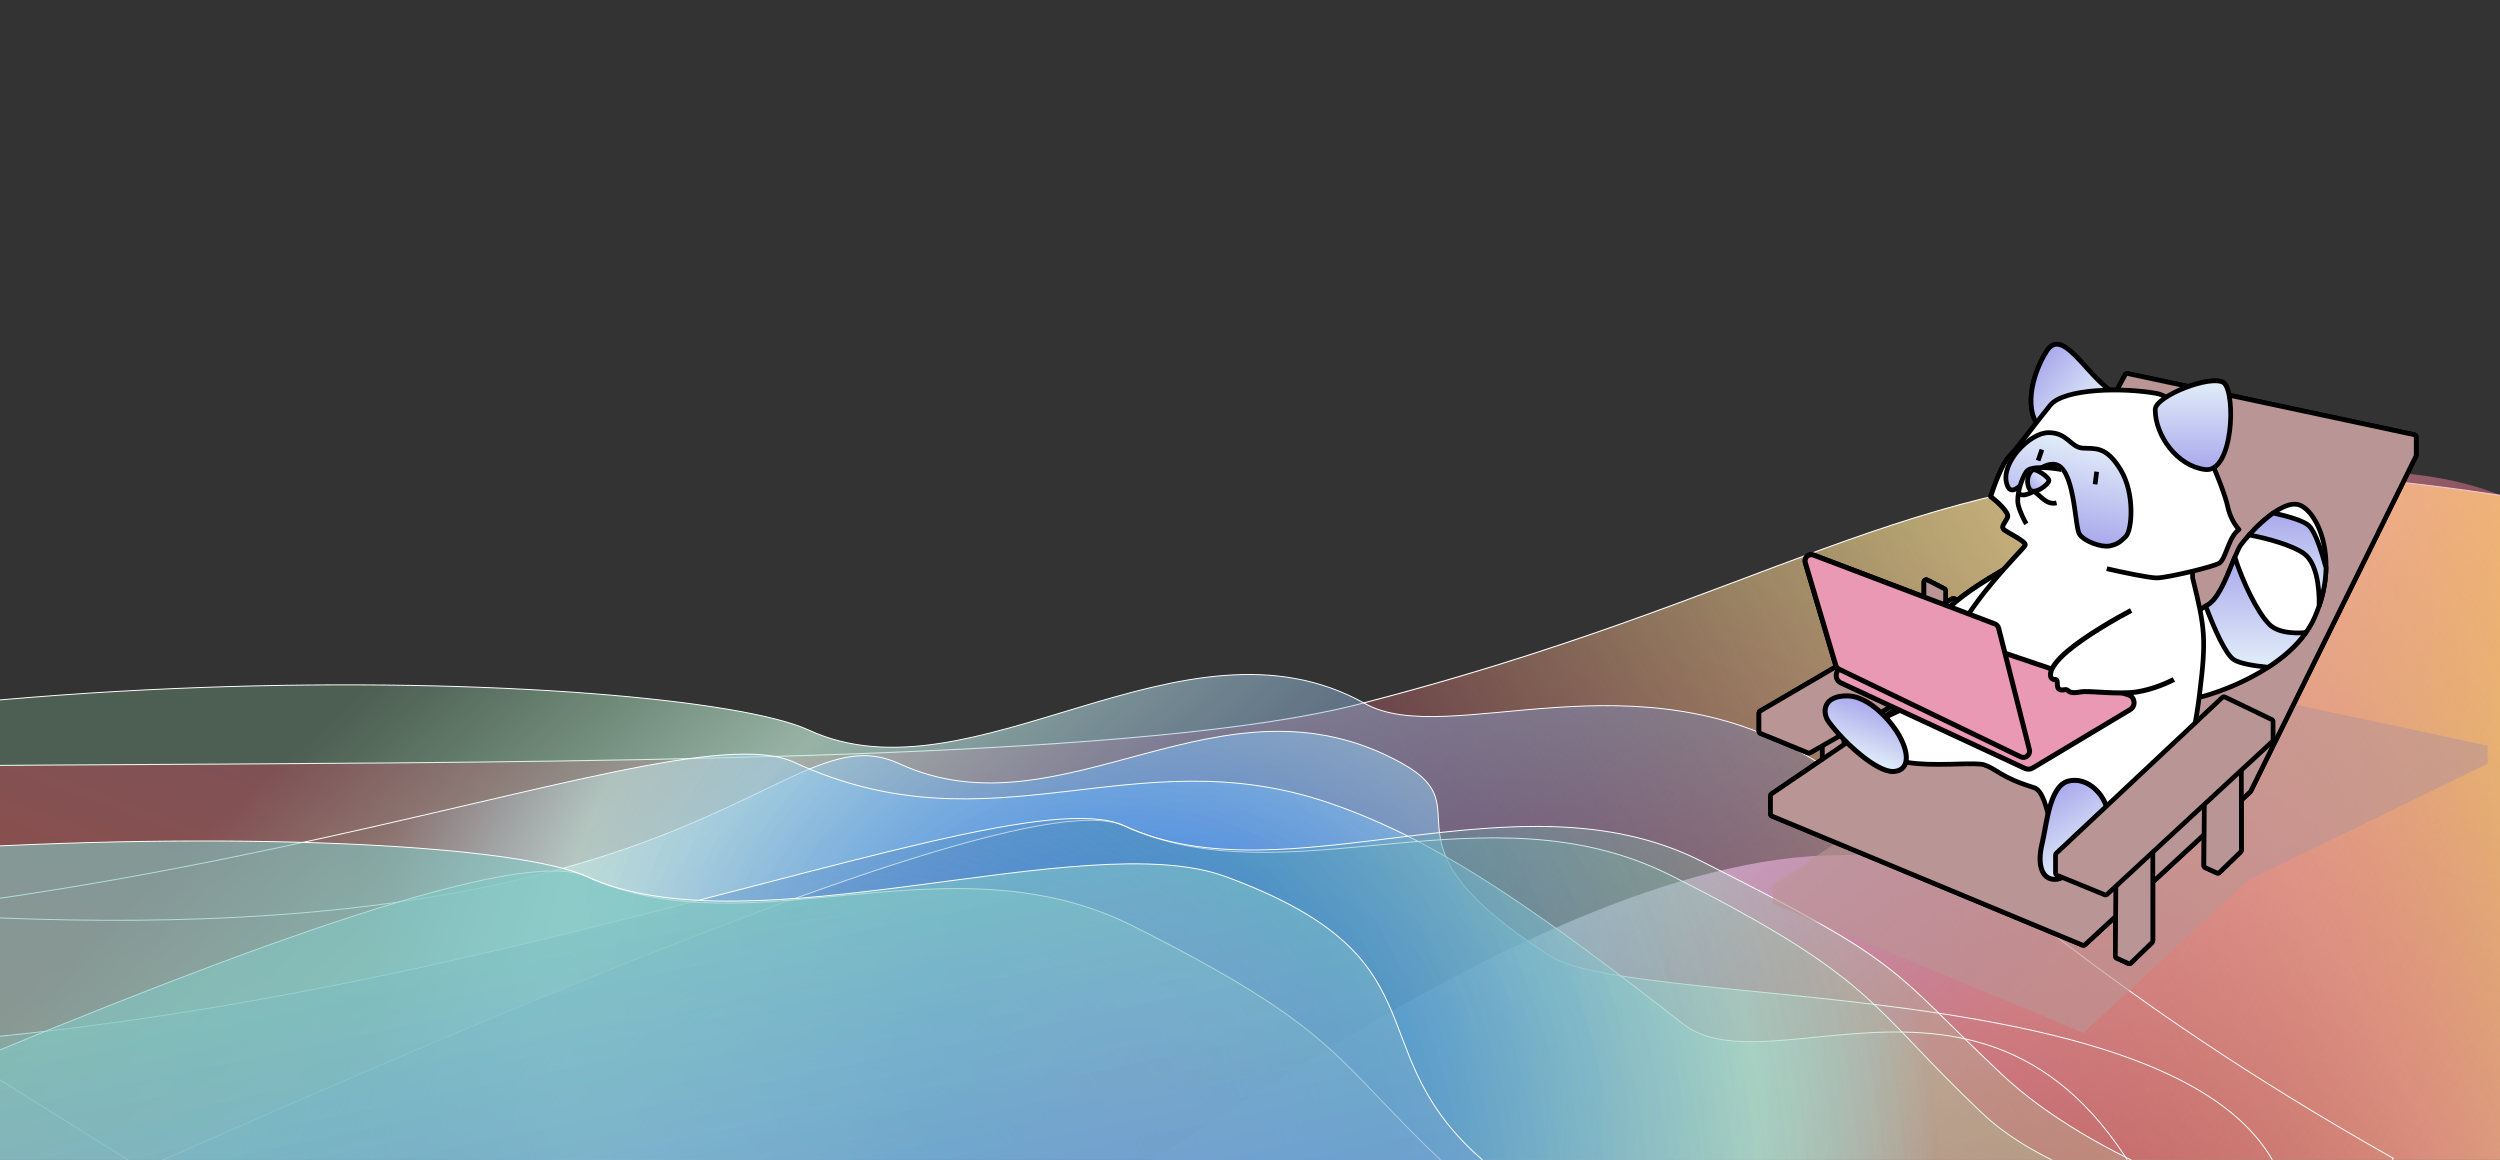 <svg width="2328" height="1080" viewBox="0 0 2328 1080" fill="none" xmlns="http://www.w3.org/2000/svg">
<rect x="0" y="0" width="2328" height="1080" fill="#333333" stroke="none"/>
<g clip-path="url(#clip0_1242_881)">
<path d="M2055.86 439.042C2483.96 439.042 2920.13 621.817 3233.37 729.669C3447.88 768.54 3672.58 806.822 3552.48 806.822C3474.04 806.822 3364.47 774.807 3233.37 729.669C3078.3 701.569 2928.55 673.161 2918.24 658.687L2981.56 1659.22C2544.63 1603.21 -507.88 1599.45 -518.219 1599.45C-528.558 1599.45 -564.722 986.319 -564.722 753.081C-564.722 674.591 885.211 753.081 1264.32 655.994C1643.42 558.906 1777.59 439.042 2055.86 439.042Z" fill="url(#paint0_linear_1242_881)"/>
<path d="M2055.86 439.042C2483.96 439.042 2920.13 621.817 3233.37 729.669C3447.88 768.54 3672.58 806.822 3552.48 806.822C3474.04 806.822 3364.47 774.807 3233.37 729.669C3078.3 701.569 2928.55 673.161 2918.24 658.687L2981.56 1659.22C2544.63 1603.21 -507.88 1599.45 -518.219 1599.45C-528.558 1599.45 -564.722 986.319 -564.722 753.081C-564.722 674.591 885.211 753.081 1264.32 655.994C1643.42 558.906 1777.59 439.042 2055.86 439.042Z" fill="url(#paint1_linear_1242_881)" fill-opacity="0.5"/>
<path d="M2055.86 439.042C2483.96 439.042 2920.13 621.817 3233.37 729.669C3447.88 768.54 3672.58 806.822 3552.48 806.822C3474.04 806.822 3364.47 774.807 3233.37 729.669C3078.3 701.569 2928.55 673.161 2918.24 658.687L2981.56 1659.22C2544.63 1603.21 -507.88 1599.45 -518.219 1599.45C-528.558 1599.45 -564.722 986.319 -564.722 753.081C-564.722 674.591 885.211 753.081 1264.32 655.994C1643.42 558.906 1777.59 439.042 2055.86 439.042Z" stroke="white" stroke-width="0.991"/>
<path d="M2196.98 439.042C2438.83 439.042 2483.99 608.402 2483.99 752.406C2483.99 985.644 2225.35 1542.73 2215.02 1542.73C2204.68 1542.73 1328.22 1654.73 891.285 1710.73L965.705 1135.71C987.244 1166.48 1412.11 796.336 1713.76 796.336C1979.61 796.336 1883.62 439.042 2196.98 439.042Z" fill="url(#paint2_linear_1242_881)"/>
<path d="M1694.54 711.067C1863 819.452 1949.21 920.656 2228.66 1078.66L1694.54 1976.97L-625.115 789.245C-175.912 593.939 631.238 623.597 753.109 679.845C905.447 750.155 1102.09 560.61 1270.9 655.07C1348.93 698.737 1526.09 602.682 1694.54 711.067Z" fill="url(#paint3_linear_1242_881)" stroke="white" stroke-width="0.897"/>
<path d="M1442.88 889.867C1540.48 952.661 2286.92 884.076 2105.52 1252.65L1423.19 1894.62L-277.571 832.25C645.298 940.587 715.397 654.821 837.268 711.069C989.606 781.379 1137.19 616.609 1306 711.069C1384.04 754.735 1274.43 781.482 1442.88 889.867Z" fill="url(#paint4_radial_1242_881)" stroke="white" stroke-width="0.897"/>
<path d="M1566.86 953.224C1658.24 1024.76 1913.02 819.53 2038.89 1208.23L1504.77 2106.54L-699.041 859.696C60.394 928.005 617.729 653.643 739.6 709.891C924.764 795.351 1054.96 685.078 1237.96 747.797C1328.2 778.729 1414.11 833.643 1566.86 953.224Z" fill="url(#paint5_radial_1242_881)" stroke="white" stroke-width="0.897"/>
<path d="M1845.88 1036.65C1930.26 1116.34 2099.25 1133.74 2194.95 1149.36L1673.48 1998.94L-412.382 1331C36.822 1135.69 924.839 712.706 1046.71 768.954C1199.05 839.264 1383.54 728.358 1556.3 815.39C1749.25 912.597 1740.42 937.045 1845.88 1036.65Z" fill="url(#paint6_radial_1242_881)" stroke="white" stroke-width="0.897"/>
<path d="M1863.27 999.691C1947.64 1079.38 2099.25 1133.74 2194.95 1149.36L1673.48 1998.94L-409.732 972.205C273.358 1024.44 924.839 712.706 1046.71 768.954C1199.05 839.265 1411.33 714.815 1584.09 801.848C1777.04 899.054 1757.8 900.085 1863.27 999.691Z" fill="url(#paint7_radial_1242_881)" stroke="white" stroke-width="0.897"/>
<path d="M1345.27 1083.87C1429.64 1163.55 1598.63 1180.96 1694.33 1196.58L1172.87 2046.16L-913 1378.21C-463.797 1182.91 424.22 759.923 546.091 816.171C698.43 886.481 882.926 775.575 1055.68 862.608C1248.63 959.814 1239.8 984.263 1345.27 1083.87Z" fill="url(#paint8_linear_1242_881)" stroke="white" stroke-width="0.897"/>
<path d="M1371.74 1072.23C1456.11 1151.91 1598.63 1180.96 1694.33 1196.58L1172.87 2046.16L-888.832 953.046C-439.628 757.74 424.22 759.924 546.091 816.173C698.43 886.483 1010.37 768.304 1140.96 816.172C1343.81 890.532 1266.28 972.623 1371.74 1072.23Z" fill="url(#paint9_linear_1242_881)" stroke="white" stroke-width="0.897"/>
<g style="mix-blend-mode:multiply" opacity="0.6">
<path fill-rule="evenodd" clip-rule="evenodd" d="M2133.58 655.347L2093.91 735.775L1940.11 878.083L1711.84 783.236L1650.88 824.736V841.573L1940.11 961.746L2093.91 819.438L2316.46 711.215V694.379L2133.58 655.347Z" fill="#BA9595"/>
</g>
<g style="mix-blend-mode:screen">
<path d="M1715.94 636.96C1716.67 637.336 1717.13 638.091 1717.13 638.916V736.281C1717.13 737.047 1716.73 737.758 1716.08 738.158C1715.42 738.557 1714.61 738.587 1713.93 738.237L1698.13 730.127C1697.4 729.75 1696.94 728.995 1696.94 728.17V630.806C1696.94 630.039 1697.34 629.328 1697.99 628.929C1698.65 628.529 1699.46 628.499 1700.14 628.849L1715.94 636.96Z" fill="#BA9595" stroke="black" stroke-width="4.399" stroke-linejoin="round"/>
<path d="M1810.56 548.216C1811.3 548.592 1811.76 549.348 1811.76 550.172V647.537C1811.76 648.303 1811.36 649.014 1810.71 649.414C1810.05 649.813 1809.24 649.843 1808.55 649.493L1792.76 641.383C1792.03 641.006 1791.57 640.251 1791.57 639.427V542.062C1791.57 541.296 1791.96 540.584 1792.62 540.185C1793.27 539.786 1794.09 539.756 1794.77 540.106L1810.56 548.216Z" fill="#BA9595" stroke="black" stroke-width="4.399" stroke-linejoin="round"/>
<path d="M1863.48 578.44C1864.25 578.806 1864.73 579.576 1864.73 580.421V597.258C1864.73 598.046 1864.31 598.775 1863.62 599.167L1685.63 700.964C1685.04 701.3 1684.33 701.347 1683.7 701.09L1639.3 682.911C1638.48 682.573 1637.94 681.769 1637.94 680.876V664.039C1637.94 663.258 1638.35 662.536 1639.03 662.141L1817.86 557.549C1818.49 557.179 1819.26 557.148 1819.92 557.465L1863.48 578.44Z" fill="#BA9595" stroke="black" stroke-width="4.399" stroke-linejoin="round"/>
<path d="M2248.23 404.817C2249.24 405.034 2249.97 405.931 2249.97 406.968V423.805C2249.97 424.142 2249.89 424.475 2249.74 424.777L2095.88 736.747C2095.77 736.989 2095.6 737.206 2095.41 737.389L1941.61 879.696C1940.98 880.28 1940.06 880.443 1939.27 880.113L1650.04 759.94C1649.22 759.599 1648.68 758.798 1648.68 757.909V741.073C1648.68 740.345 1649.04 739.664 1649.65 739.255L1840.66 609.204L1978.91 348.969C1979.37 348.102 1980.35 347.645 1981.31 347.85L2248.23 404.817Z" fill="#BA9595" stroke="black" stroke-width="4.399" stroke-linejoin="round"/>
<path d="M2155.46 574.781C2136.13 618.716 2074.18 643.247 2045.62 650.021L2001.14 616.52C2014.13 601.325 2043.1 569.509 2054.96 563.797C2069.79 556.657 2079.67 517.115 2086.81 507.23C2093.95 497.344 2123.06 465.491 2140.08 469.885C2157.11 474.278 2179.62 519.861 2155.46 574.781Z" fill="white" stroke="black" stroke-width="4.394" stroke-linejoin="round"/>
<path fill-rule="evenodd" clip-rule="evenodd" d="M2053.92 564.338C2054.28 564.138 2054.63 563.957 2054.96 563.797C2064.76 559.077 2072.4 540.197 2078.52 525.085C2079.4 522.905 2080.25 520.803 2081.07 518.833C2088.12 540.995 2101.65 569.845 2113.17 581.371C2120.47 588.669 2133.73 590.151 2147.3 589.052C2138.25 601.796 2125.68 612.543 2112.13 621.348C2098.33 620.03 2085.8 617.837 2080.22 614.323C2072.7 609.59 2062.44 586.816 2053.92 564.338Z" fill="url(#paint10_linear_1242_881)"/>
<path d="M2053.92 564.338L2052.85 562.42C2051.9 562.95 2051.48 564.098 2051.87 565.116L2053.92 564.338ZM2054.96 563.797L2055.91 565.776L2055.91 565.776L2054.96 563.797ZM2078.52 525.085L2076.48 524.261L2076.48 524.261L2078.52 525.085ZM2081.07 518.833L2083.17 518.167C2082.89 517.289 2082.09 516.679 2081.17 516.639C2080.25 516.598 2079.4 517.137 2079.05 517.988L2081.07 518.833ZM2113.17 581.371L2111.62 582.924L2111.62 582.924L2113.17 581.371ZM2147.3 589.052L2149.09 590.324C2149.59 589.627 2149.63 588.708 2149.21 587.966C2148.79 587.224 2147.97 586.793 2147.12 586.862L2147.3 589.052ZM2112.13 621.348L2111.92 623.535C2112.41 623.582 2112.91 623.46 2113.32 623.19L2112.13 621.348ZM2080.22 614.323L2081.39 612.464L2081.39 612.464L2080.22 614.323ZM2054.99 566.256C2055.32 566.075 2055.62 565.915 2055.91 565.776L2054 561.818C2053.63 561.999 2053.24 562.201 2052.85 562.42L2054.99 566.256ZM2055.91 565.776C2061.5 563.084 2066.14 556.597 2070.05 549.385C2074.02 542.057 2077.51 533.44 2080.56 525.909L2076.48 524.261C2073.41 531.842 2070.02 540.221 2066.19 547.292C2062.3 554.477 2058.22 559.79 2054 561.818L2055.91 565.776ZM2080.56 525.909C2081.44 523.727 2082.29 521.636 2083.1 519.678L2079.05 517.988C2078.22 519.97 2077.37 522.083 2076.48 524.261L2080.56 525.909ZM2078.98 519.499C2082.54 530.69 2087.73 543.548 2093.48 555.072C2099.21 566.542 2105.6 576.901 2111.62 582.924L2114.73 579.818C2109.22 574.316 2103.09 564.487 2097.41 553.11C2091.76 541.786 2086.66 529.139 2083.17 518.167L2078.98 519.499ZM2111.62 582.924C2115.69 586.992 2121.29 589.323 2127.47 590.517C2133.65 591.713 2140.58 591.8 2147.48 591.242L2147.12 586.862C2140.46 587.402 2133.96 587.298 2128.3 586.203C2122.63 585.106 2117.96 583.048 2114.73 579.818L2111.62 582.924ZM2145.51 587.78C2136.67 600.229 2124.34 610.797 2110.93 619.506L2113.32 623.19C2127.03 614.289 2139.84 603.363 2149.09 590.324L2145.51 587.78ZM2112.33 619.161C2105.48 618.506 2098.98 617.638 2093.54 616.508C2088.02 615.364 2083.83 613.998 2081.39 612.464L2079.05 616.182C2082.19 618.161 2087.05 619.649 2092.65 620.81C2098.31 621.984 2104.98 622.871 2111.92 623.535L2112.33 619.161ZM2081.39 612.464C2079.91 611.53 2078.07 609.532 2075.95 606.438C2073.88 603.397 2071.67 599.499 2069.41 594.998C2064.89 586 2060.22 574.767 2055.98 563.559L2051.87 565.116C2056.14 576.386 2060.86 587.779 2065.48 596.971C2067.79 601.565 2070.09 605.652 2072.32 608.916C2074.52 612.125 2076.77 614.749 2079.05 616.182L2081.39 612.464Z" fill="black"/>
<path fill-rule="evenodd" clip-rule="evenodd" d="M2166.01 528.772C2165.81 539.657 2163.9 551.579 2159.62 564.127C2159.89 545.493 2156.95 523.181 2144.76 514.983C2134.39 508.008 2113.81 501.835 2094.35 498.134C2100.3 491.568 2108.48 483.591 2116.83 477.721C2132.74 481.216 2146.2 485.415 2150.51 489.997C2156.02 495.844 2161.57 512.169 2166.01 528.772Z" fill="url(#paint11_linear_1242_881)"/>
<path d="M2166.01 528.772L2168.21 528.813C2168.21 528.607 2168.19 528.403 2168.13 528.204L2166.01 528.772ZM2159.62 564.127L2157.42 564.095C2157.41 565.175 2158.18 566.107 2159.24 566.292C2160.31 566.476 2161.35 565.859 2161.7 564.837L2159.62 564.127ZM2144.76 514.983L2145.99 513.16L2145.99 513.16L2144.76 514.983ZM2094.35 498.134L2092.72 496.66C2092.19 497.248 2092.02 498.079 2092.27 498.833C2092.52 499.586 2093.16 500.144 2093.94 500.293L2094.35 498.134ZM2116.83 477.721L2117.3 475.575C2116.7 475.443 2116.07 475.57 2115.56 475.924L2116.83 477.721ZM2150.51 489.997L2148.91 491.503L2148.91 491.503L2150.51 489.997ZM2163.82 528.731C2163.62 539.388 2161.75 551.084 2157.54 563.418L2161.7 564.837C2166.05 552.073 2168 539.925 2168.21 528.813L2163.82 528.731ZM2143.53 516.806C2148.95 520.449 2152.55 527.426 2154.73 536.173C2156.89 544.852 2157.56 554.882 2157.42 564.095L2161.82 564.159C2161.95 554.739 2161.28 544.295 2158.99 535.11C2156.72 525.993 2152.76 517.714 2145.99 513.16L2143.53 516.806ZM2093.94 500.293C2103.59 502.129 2113.51 504.576 2122.29 507.42C2131.09 510.277 2138.6 513.489 2143.53 516.806L2145.99 513.16C2140.55 509.502 2132.58 506.14 2123.64 503.241C2114.66 500.33 2104.56 497.841 2094.76 495.976L2093.94 500.293ZM2095.98 499.609C2101.87 493.107 2109.92 485.259 2118.09 479.518L2115.56 475.924C2107.03 481.922 2098.73 490.029 2092.72 496.66L2095.98 499.609ZM2152.11 488.492C2150.79 487.085 2148.89 485.828 2146.67 484.685C2144.44 483.53 2141.75 482.428 2138.74 481.378C2132.73 479.277 2125.29 477.332 2117.3 475.575L2116.35 479.866C2124.27 481.605 2131.52 483.507 2137.29 485.525C2140.18 486.534 2142.66 487.56 2144.66 488.59C2146.68 489.633 2148.08 490.619 2148.91 491.503L2152.11 488.492ZM2168.13 528.204C2165.91 519.866 2163.38 511.553 2160.71 504.567C2158.08 497.675 2155.19 491.761 2152.11 488.492L2148.91 491.503C2151.34 494.081 2153.98 499.253 2156.61 506.135C2159.2 512.924 2161.68 521.075 2163.89 529.339L2168.13 528.204Z" fill="black"/>
<path d="M1902.16 400.53C1911.91 408.542 1963.21 377.062 1964.05 362.983C1940.44 345.134 1919.9 305.011 1905.84 327.011C1891.78 349.01 1883.38 385.087 1902.16 400.53Z" fill="url(#paint12_linear_1242_881)" stroke="black" stroke-width="4.394" stroke-linejoin="round"/>
<path d="M1821.11 560.36C1838.18 545.913 1867.62 529.169 1880.21 522.602L1920 586.862C1914.61 589.778 1900.22 596.175 1885.79 598.433C1867.75 601.255 1841.04 597.022 1833.42 598.433C1825.8 599.844 1823.26 598.997 1821.11 597.022C1818.96 595.046 1815.64 598.15 1812.82 595.611C1810 593.071 1813.38 586.58 1808.87 586.862C1804.35 587.145 1799.77 578.418 1821.11 560.36Z" fill="white"/>
<path d="M1880.21 522.602C1867.62 529.169 1838.18 545.913 1821.11 560.36C1799.77 578.418 1804.35 587.145 1808.87 586.862C1813.38 586.58 1810 593.071 1812.82 595.611C1815.64 598.15 1818.96 595.046 1821.11 597.022C1823.26 598.997 1825.8 599.844 1833.42 598.433C1841.04 597.022 1867.75 601.255 1885.79 598.433C1900.22 596.175 1914.61 589.778 1920 586.862" stroke="black" stroke-width="4.667"/>
<path d="M2066.34 524.553C2072.78 520.974 2074.93 500.216 2084.95 493.058C2082.33 490.434 2076.51 482.321 2074.22 470.868C2071.35 456.552 2039.86 372.11 2008.36 366.384C1976.87 360.657 1922.03 361.62 1909.15 377.368C1896.26 393.115 1878.8 417.184 1870.93 425.057C1864.63 431.356 1856.85 452.496 1853.75 462.279C1859.89 467.042 1871.63 477.641 1869.48 481.94C1866.79 487.314 1863.75 489.822 1865.54 492.509C1867.33 495.196 1887.39 503.973 1885.96 507.734C1884.53 511.496 1825.91 567.181 1817.05 605.625C1804.17 661.541 1752.76 661.269 1747.81 675.434C1729.9 726.592 1832.11 707.015 1847.73 712.241C1859.33 716.118 1863.13 724.011 1894 733.406C1909.99 738.274 1910.37 798.298 1920.5 804.757C1928.6 809.924 1928.82 816.108 1946.98 803.324C1946.98 803.324 2008.1 750.119 2021.15 729.25C2034.21 708.38 2041.76 698.489 2048.23 646.376C2054.69 594.262 2053.29 584.853 2041.76 538.153V531.896C2053.05 529.149 2063.41 526.183 2066.34 524.553Z" fill="white"/>
<path d="M1961.84 529.564C1974.24 532.427 2000.92 538.153 2008.36 538.153C2013.43 538.153 2028.26 535.181 2041.76 531.896M2041.76 531.896C2053.05 529.149 2063.41 526.183 2066.34 524.553C2072.78 520.974 2074.93 500.216 2084.95 493.058C2082.33 490.434 2076.51 482.321 2074.22 470.868C2071.35 456.552 2039.86 372.11 2008.36 366.384C1976.87 360.657 1922.03 361.62 1909.15 377.368C1896.26 393.115 1878.8 417.184 1870.93 425.057C1864.63 431.356 1856.85 452.496 1853.75 462.279C1859.89 467.042 1871.63 477.641 1869.48 481.94C1866.79 487.314 1863.75 489.822 1865.54 492.509C1867.33 495.196 1887.39 503.973 1885.96 507.734C1884.53 511.496 1825.91 567.181 1817.05 605.625C1804.17 661.541 1752.76 661.269 1747.81 675.434C1729.9 726.592 1832.11 707.015 1847.73 712.241C1859.33 716.118 1863.13 724.011 1894 733.406C1909.99 738.274 1910.37 798.298 1920.5 804.757C1928.6 809.924 1928.82 816.108 1946.98 803.324C1946.98 803.324 2008.1 750.119 2021.15 729.25C2034.21 708.38 2041.76 698.489 2048.23 646.376C2054.69 594.262 2053.29 584.853 2041.76 538.153V531.896Z" stroke="black" stroke-width="4.394" stroke-linejoin="round"/>
<path d="M2006.93 381.394C2006.93 368.779 2059.51 348.234 2070.92 356.53C2082.32 366.899 2079.38 440.337 2053.46 437.226C2027.53 434.116 2006.93 405.709 2006.93 381.394Z" fill="url(#paint13_linear_1242_881)" stroke="black" stroke-width="4.394" stroke-linejoin="round"/>
<path d="M1936.39 497.43C1940.99 504.278 1957.05 510.004 1964.69 508.366C1972.32 506.729 1974.92 504.073 1979.56 499.542C1985.37 493.878 1988.27 459.703 1974.69 437.383C1961.1 415.062 1950.95 418 1939.46 417.291C1927.97 416.583 1925.47 402.934 1907.67 402.876C1889.87 402.819 1862.58 431.501 1868.79 450.883C1874.99 470.265 1892.66 431.254 1912.5 432.297C1932.33 433.339 1931.78 490.582 1936.39 497.43Z" fill="url(#paint14_linear_1242_881)" stroke="black" stroke-width="4.394" stroke-linejoin="round"/>
<path d="M1886.94 439.18C1890.84 433.373 1910.6 435.549 1920 437.363L1914.22 456.356L1886.92 487.838C1885.05 484.691 1880.92 476.746 1879.38 470.142C1877.45 461.887 1882.07 446.44 1886.94 439.18Z" fill="white"/>
<path d="M1920 437.363C1910.6 435.549 1890.84 433.373 1886.94 439.18C1882.07 446.44 1877.45 461.887 1879.38 470.142C1880.92 476.746 1885.05 484.691 1886.92 487.838" stroke="black" stroke-width="4.394" stroke-linejoin="round"/>
<path d="M1915.07 468.287C1904.76 470.78 1899.21 459.776 1893.61 457.677C1890.85 459.065 1883.51 463.058 1880.15 459.489" stroke="black" stroke-width="4.394" stroke-linejoin="round"/>
<path d="M1950.94 451.007L1952.41 439.252M1901.43 418.688L1897.91 428.893" stroke="black" stroke-width="4.394" stroke-linejoin="round"/>
<path d="M1892.64 437.627C1894.98 435.76 1907.58 443.736 1907.95 447.353C1907.94 451.278 1893.82 461.53 1890.07 455.639C1886.31 449.747 1888.13 441.226 1892.64 437.627Z" fill="url(#paint15_linear_1242_881)" stroke="black" stroke-width="4.394" stroke-linejoin="round"/>
<path d="M1721.05 648.028C1739.95 648.55 1760.32 670.31 1768.51 684.935C1779.38 704.331 1776.48 717.771 1763.22 718.422C1747.91 719.173 1717.85 692.445 1702.95 672.236C1696.48 663.466 1697.42 647.375 1721.05 648.028Z" fill="url(#paint16_linear_1242_881)" stroke="black" stroke-width="4.667" stroke-linejoin="round"/>
<path d="M1926.42 727.275C1908.27 731.325 1905.74 768.736 1901.66 785.285C1896.24 807.232 1902.57 820.502 1915.58 818.705C1930.59 816.631 1952.64 783.582 1961.76 760.047C1965.71 749.835 1949.11 722.212 1926.42 727.275Z" fill="url(#paint17_linear_1242_881)" stroke="black" stroke-width="4.667" stroke-linejoin="round"/>
<path d="M1982.08 647.106L1818.85 592.058C1817.36 591.555 1815.75 591.529 1814.24 591.982L1715.29 621.771C1708.61 623.78 1707.95 632.973 1714.27 635.91L1885.66 715.568C1887.94 716.628 1890.6 716.489 1892.76 715.196L1983.56 660.798C1989.11 657.473 1988.21 649.173 1982.08 647.106Z" fill="#E999B3" stroke="black" stroke-width="4.667"/>
<path d="M1861.12 584.982L1889.77 698.044C1890.99 702.846 1886.05 706.884 1881.58 704.731L1712.56 623.188C1711.08 622.474 1709.97 621.169 1709.51 619.594L1681.13 524.022C1679.75 519.393 1684.27 515.194 1688.79 516.907L1857.54 580.961C1859.31 581.636 1860.65 583.137 1861.12 584.982Z" fill="#E999B3" stroke="black" stroke-width="4.667"/>
<path d="M1925.41 606.218C1942.48 591.771 1971.92 575.027 1984.51 568.46L2024.3 632.72C2018.91 635.636 2004.52 642.033 1990.09 644.291C1972.05 647.113 1945.34 642.88 1937.72 644.291C1930.1 645.702 1927.56 644.855 1925.41 642.88C1923.26 640.904 1919.94 644.008 1917.12 641.469C1914.3 638.929 1917.68 632.438 1913.17 632.72C1908.65 633.003 1904.07 624.276 1925.41 606.218Z" fill="white"/>
<path d="M1984.51 568.46C1971.92 575.027 1942.48 591.771 1925.41 606.218C1904.07 624.276 1908.65 633.003 1913.17 632.72C1917.68 632.438 1914.3 638.929 1917.12 641.469C1919.94 644.008 1923.26 640.904 1925.41 642.88C1927.56 644.855 1930.1 645.702 1937.72 644.291C1945.34 642.88 1972.05 647.113 1990.09 644.291C2004.52 642.033 2018.91 635.636 2024.3 632.72" stroke="black" stroke-width="4.667"/>
<path d="M2002.07 776.51C2002.72 776.378 2003.39 776.544 2003.9 776.962C2004.41 777.379 2004.71 778.005 2004.71 778.665V876.03C2004.71 876.624 2004.47 877.193 2004.04 877.608L1984.33 896.753C1983.68 897.386 1982.7 897.553 1981.88 897.173L1971.08 892.208C1970.3 891.847 1969.79 891.059 1969.8 890.194L1970.58 784.719C1970.58 783.68 1971.32 782.788 1972.34 782.581L2002.07 776.51Z" fill="#BA9595" stroke="black" stroke-width="4.399" stroke-linejoin="round"/>
<path d="M2084.51 692.22C2085.16 692.088 2085.83 692.254 2086.34 692.671C2086.86 693.089 2087.15 693.715 2087.15 694.375V791.74C2087.15 792.334 2086.91 792.903 2086.48 793.317L2066.77 812.463C2066.12 813.096 2065.14 813.263 2064.32 812.883L2053.52 807.918C2052.74 807.557 2052.24 806.769 2052.24 805.904L2053.02 700.429C2053.03 699.39 2053.76 698.498 2054.78 698.29L2084.51 692.22Z" fill="#BA9595" stroke="black" stroke-width="4.399" stroke-linejoin="round"/>
<path d="M2115.45 670.045C2116.21 670.411 2116.69 671.182 2116.69 672.026V688.863C2116.69 689.476 2116.44 690.061 2115.99 690.477L1962.19 832.785C1961.56 833.365 1960.65 833.53 1959.86 833.206L1915.46 815.027C1914.64 814.688 1914.1 813.884 1914.1 812.991V796.155C1914.1 795.547 1914.35 794.967 1914.79 794.551L2069.42 649.449C2070.09 648.827 2071.06 648.676 2071.88 649.071L2115.45 670.045Z" fill="#BA9595" stroke="black" stroke-width="4.399" stroke-linejoin="round"/>
</g>
<path d="M1715.94 636.96C1716.67 637.336 1717.13 638.091 1717.13 638.916V736.281C1717.13 737.047 1716.73 737.758 1716.08 738.158C1715.42 738.557 1714.61 738.587 1713.93 738.237L1698.13 730.127C1697.4 729.75 1696.94 728.995 1696.94 728.17V630.806C1696.94 630.039 1697.34 629.328 1697.99 628.929C1698.65 628.529 1699.46 628.499 1700.14 628.849L1715.94 636.96Z" fill="#BA9595" stroke="black" stroke-width="4.399" stroke-linejoin="round"/>
<path d="M1810.56 548.216C1811.3 548.592 1811.76 549.348 1811.76 550.172V647.537C1811.76 648.303 1811.36 649.014 1810.71 649.414C1810.05 649.813 1809.24 649.843 1808.55 649.493L1792.76 641.383C1792.03 641.006 1791.57 640.251 1791.57 639.427V542.062C1791.57 541.296 1791.96 540.584 1792.62 540.185C1793.27 539.786 1794.09 539.756 1794.77 540.106L1810.56 548.216Z" fill="#BA9595" stroke="black" stroke-width="4.399" stroke-linejoin="round"/>
<path d="M1863.48 578.44C1864.25 578.806 1864.73 579.576 1864.73 580.421V597.258C1864.73 598.046 1864.31 598.775 1863.62 599.167L1685.63 700.964C1685.04 701.3 1684.33 701.347 1683.7 701.09L1639.3 682.911C1638.48 682.573 1637.94 681.769 1637.94 680.876V664.039C1637.94 663.258 1638.35 662.536 1639.03 662.141L1817.86 557.549C1818.49 557.179 1819.26 557.148 1819.92 557.465L1863.48 578.44Z" fill="#BA9595" stroke="black" stroke-width="4.399" stroke-linejoin="round"/>
<path d="M2248.23 404.817C2249.24 405.034 2249.97 405.931 2249.97 406.968V423.805C2249.97 424.142 2249.89 424.475 2249.74 424.777L2095.88 736.747C2095.77 736.989 2095.6 737.206 2095.41 737.389L1941.61 879.696C1940.98 880.28 1940.06 880.443 1939.27 880.113L1650.04 759.94C1649.22 759.599 1648.68 758.798 1648.68 757.909V741.073C1648.68 740.345 1649.04 739.664 1649.65 739.255L1840.66 609.204L1978.91 348.969C1979.37 348.102 1980.35 347.645 1981.31 347.85L2248.23 404.817Z" fill="#BA9595" stroke="black" stroke-width="4.399" stroke-linejoin="round"/>
<path d="M2155.46 574.781C2136.13 618.716 2074.18 643.247 2045.62 650.021L2001.14 616.52C2014.13 601.325 2043.1 569.509 2054.96 563.797C2069.79 556.657 2079.67 517.115 2086.81 507.23C2093.95 497.344 2123.06 465.491 2140.08 469.885C2157.11 474.278 2179.62 519.861 2155.46 574.781Z" fill="white" stroke="black" stroke-width="4.394" stroke-linejoin="round"/>
<path fill-rule="evenodd" clip-rule="evenodd" d="M2053.92 564.338C2054.28 564.138 2054.63 563.957 2054.96 563.797C2064.76 559.077 2072.4 540.197 2078.52 525.085C2079.4 522.905 2080.25 520.803 2081.07 518.833C2088.12 540.995 2101.65 569.845 2113.17 581.371C2120.47 588.669 2133.73 590.151 2147.3 589.052C2138.25 601.796 2125.68 612.543 2112.13 621.348C2098.33 620.03 2085.8 617.837 2080.22 614.323C2072.7 609.589 2062.44 586.816 2053.92 564.338Z" fill="url(#paint18_linear_1242_881)"/>
<path d="M2053.92 564.338L2052.85 562.419C2051.9 562.95 2051.48 564.098 2051.87 565.116L2053.92 564.338ZM2054.96 563.797L2055.91 565.776L2055.91 565.776L2054.96 563.797ZM2078.52 525.085L2076.48 524.261L2076.48 524.261L2078.52 525.085ZM2081.07 518.833L2083.17 518.167C2082.89 517.289 2082.09 516.678 2081.17 516.638C2080.25 516.598 2079.4 517.137 2079.05 517.988L2081.07 518.833ZM2113.17 581.371L2111.62 582.924L2111.62 582.924L2113.17 581.371ZM2147.3 589.052L2149.09 590.323C2149.59 589.627 2149.63 588.708 2149.21 587.966C2148.79 587.224 2147.97 586.793 2147.12 586.862L2147.3 589.052ZM2112.13 621.348L2111.92 623.535C2112.41 623.582 2112.91 623.46 2113.32 623.19L2112.13 621.348ZM2080.22 614.323L2081.39 612.464L2081.39 612.464L2080.22 614.323ZM2054.99 566.256C2055.32 566.074 2055.62 565.915 2055.91 565.776L2054 561.818C2053.63 561.999 2053.24 562.201 2052.85 562.419L2054.99 566.256ZM2055.91 565.776C2061.5 563.084 2066.14 556.597 2070.05 549.385C2074.02 542.057 2077.51 533.44 2080.56 525.909L2076.48 524.261C2073.41 531.842 2070.02 540.221 2066.19 547.292C2062.3 554.477 2058.22 559.79 2054 561.818L2055.91 565.776ZM2080.56 525.909C2081.44 523.727 2082.29 521.636 2083.1 519.678L2079.05 517.988C2078.22 519.97 2077.37 522.083 2076.48 524.261L2080.56 525.909ZM2078.98 519.499C2082.54 530.69 2087.73 543.548 2093.48 555.072C2099.21 566.542 2105.6 576.9 2111.62 582.924L2114.73 579.818C2109.22 574.316 2103.09 564.487 2097.41 553.11C2091.76 541.786 2086.66 529.139 2083.17 518.167L2078.98 519.499ZM2111.62 582.924C2115.69 586.991 2121.29 589.323 2127.47 590.517C2133.65 591.713 2140.58 591.8 2147.48 591.242L2147.12 586.862C2140.46 587.402 2133.96 587.298 2128.3 586.203C2122.63 585.106 2117.96 583.048 2114.73 579.818L2111.62 582.924ZM2145.51 587.78C2136.67 600.229 2124.34 610.797 2110.93 619.505L2113.32 623.19C2127.03 614.289 2139.84 603.363 2149.09 590.323L2145.51 587.78ZM2112.33 619.161C2105.48 618.506 2098.98 617.637 2093.54 616.508C2088.02 615.364 2083.83 613.998 2081.39 612.464L2079.05 616.182C2082.19 618.161 2087.05 619.649 2092.65 620.81C2098.31 621.984 2104.98 622.871 2111.92 623.535L2112.33 619.161ZM2081.39 612.464C2079.91 611.53 2078.07 609.532 2075.95 606.438C2073.88 603.397 2071.67 599.499 2069.41 594.998C2064.89 586 2060.22 574.767 2055.98 563.559L2051.87 565.116C2056.14 576.386 2060.86 587.779 2065.48 596.971C2067.79 601.565 2070.1 605.652 2072.32 608.916C2074.52 612.125 2076.77 614.749 2079.05 616.182L2081.39 612.464Z" fill="black"/>
<path fill-rule="evenodd" clip-rule="evenodd" d="M2166.01 528.771C2165.81 539.657 2163.9 551.578 2159.62 564.127C2159.89 545.493 2156.95 523.18 2144.76 514.983C2134.39 508.008 2113.81 501.835 2094.35 498.134C2100.3 491.567 2108.48 483.59 2116.83 477.721C2132.74 481.216 2146.2 485.415 2150.51 489.997C2156.02 495.844 2161.57 512.169 2166.01 528.771Z" fill="url(#paint19_linear_1242_881)"/>
<path d="M2166.01 528.771L2168.21 528.812C2168.21 528.607 2168.19 528.402 2168.13 528.204L2166.01 528.771ZM2159.62 564.127L2157.42 564.095C2157.41 565.175 2158.18 566.107 2159.24 566.291C2160.31 566.476 2161.35 565.859 2161.7 564.836L2159.62 564.127ZM2144.76 514.983L2145.99 513.16L2145.99 513.16L2144.76 514.983ZM2094.35 498.134L2092.72 496.659C2092.19 497.248 2092.02 498.079 2092.27 498.832C2092.52 499.586 2093.16 500.144 2093.94 500.292L2094.35 498.134ZM2116.83 477.721L2117.3 475.575C2116.7 475.443 2116.07 475.569 2115.56 475.924L2116.83 477.721ZM2150.51 489.997L2148.91 491.503L2148.91 491.503L2150.51 489.997ZM2163.82 528.73C2163.62 539.388 2161.75 551.084 2157.54 563.418L2161.7 564.836C2166.05 552.073 2168 539.925 2168.21 528.812L2163.82 528.73ZM2143.53 516.805C2148.95 520.449 2152.55 527.426 2154.73 536.172C2156.89 544.852 2157.56 554.881 2157.42 564.095L2161.82 564.159C2161.95 554.739 2161.28 544.295 2158.99 535.11C2156.72 525.993 2152.76 517.714 2145.99 513.16L2143.53 516.805ZM2093.94 500.292C2103.59 502.129 2113.51 504.576 2122.29 507.42C2131.09 510.276 2138.6 513.488 2143.53 516.805L2145.99 513.16C2140.55 509.502 2132.58 506.14 2123.64 503.241C2114.66 500.33 2104.56 497.84 2094.76 495.976L2093.94 500.292ZM2095.98 499.609C2101.87 493.107 2109.92 485.258 2118.09 479.518L2115.56 475.924C2107.03 481.922 2098.73 490.028 2092.72 496.659L2095.98 499.609ZM2152.11 488.492C2150.79 487.085 2148.89 485.828 2146.67 484.685C2144.44 483.53 2141.75 482.428 2138.74 481.377C2132.73 479.277 2125.29 477.332 2117.3 475.575L2116.35 479.866C2124.27 481.605 2131.52 483.507 2137.29 485.525C2140.18 486.534 2142.66 487.559 2144.66 488.589C2146.68 489.632 2148.08 490.619 2148.91 491.503L2152.11 488.492ZM2168.13 528.204C2165.91 519.866 2163.38 511.553 2160.71 504.567C2158.08 497.675 2155.19 491.761 2152.11 488.492L2148.91 491.503C2151.34 494.081 2153.98 499.252 2156.61 506.135C2159.2 512.924 2161.68 521.075 2163.89 529.339L2168.13 528.204Z" fill="black"/>
<path d="M1902.16 400.53C1911.91 408.542 1963.21 377.062 1964.05 362.983C1940.44 345.134 1919.9 305.011 1905.84 327.011C1891.78 349.01 1883.38 385.087 1902.16 400.53Z" fill="url(#paint20_linear_1242_881)" stroke="black" stroke-width="4.394" stroke-linejoin="round"/>
<path d="M1821.11 560.36C1838.18 545.913 1867.62 529.169 1880.21 522.602L1920 586.862C1914.61 589.778 1900.22 596.175 1885.79 598.433C1867.75 601.255 1841.04 597.022 1833.42 598.433C1825.8 599.844 1823.26 598.997 1821.11 597.022C1818.96 595.046 1815.64 598.15 1812.82 595.611C1810 593.071 1813.38 586.58 1808.87 586.862C1804.35 587.145 1799.77 578.418 1821.11 560.36Z" fill="white"/>
<path d="M1880.21 522.602C1867.62 529.169 1838.18 545.913 1821.11 560.36C1799.77 578.418 1804.35 587.145 1808.87 586.862C1813.38 586.58 1810 593.071 1812.82 595.611C1815.64 598.15 1818.96 595.046 1821.11 597.022C1823.26 598.997 1825.8 599.844 1833.42 598.433C1841.04 597.022 1867.75 601.255 1885.79 598.433C1900.22 596.175 1914.61 589.778 1920 586.862" stroke="black" stroke-width="4.667"/>
<path d="M2066.34 524.553C2072.78 520.974 2074.93 500.216 2084.95 493.058C2082.33 490.434 2076.51 482.321 2074.22 470.868C2071.35 456.552 2039.86 372.11 2008.36 366.384C1976.87 360.657 1922.03 361.62 1909.15 377.368C1896.26 393.115 1878.8 417.184 1870.93 425.057C1864.63 431.356 1856.85 452.496 1853.75 462.279C1859.89 467.042 1871.63 477.641 1869.48 481.94C1866.79 487.314 1863.75 489.822 1865.54 492.509C1867.33 495.196 1887.39 503.973 1885.96 507.734C1884.53 511.496 1825.91 567.181 1817.05 605.625C1804.17 661.541 1752.76 661.269 1747.81 675.434C1729.9 726.592 1832.11 707.015 1847.73 712.241C1859.33 716.118 1863.13 724.011 1894 733.406C1909.99 738.274 1910.37 798.298 1920.5 804.757C1928.6 809.924 1928.82 816.108 1946.98 803.324C1946.98 803.324 2008.1 750.119 2021.15 729.25C2034.21 708.38 2041.76 698.489 2048.23 646.376C2054.69 594.262 2053.29 584.853 2041.76 538.153V531.896C2053.05 529.149 2063.41 526.183 2066.34 524.553Z" fill="white"/>
<path d="M1961.84 529.564C1974.24 532.427 2000.92 538.153 2008.36 538.153C2013.43 538.153 2028.26 535.181 2041.76 531.896M2041.76 531.896C2053.05 529.149 2063.41 526.183 2066.34 524.553C2072.78 520.974 2074.93 500.216 2084.95 493.058C2082.33 490.434 2076.51 482.321 2074.22 470.868C2071.35 456.552 2039.86 372.11 2008.36 366.384C1976.87 360.657 1922.03 361.62 1909.15 377.368C1896.26 393.115 1878.8 417.184 1870.93 425.057C1864.63 431.356 1856.85 452.496 1853.75 462.279C1859.89 467.042 1871.63 477.641 1869.48 481.94C1866.79 487.314 1863.75 489.822 1865.54 492.509C1867.33 495.196 1887.39 503.973 1885.96 507.734C1884.53 511.496 1825.91 567.181 1817.05 605.625C1804.17 661.541 1752.76 661.269 1747.81 675.434C1729.9 726.592 1832.11 707.015 1847.73 712.241C1859.33 716.118 1863.13 724.011 1894 733.406C1909.99 738.274 1910.37 798.298 1920.5 804.757C1928.6 809.924 1928.82 816.108 1946.98 803.324C1946.98 803.324 2008.1 750.119 2021.15 729.25C2034.21 708.38 2041.76 698.489 2048.23 646.376C2054.69 594.262 2053.29 584.853 2041.76 538.153V531.896Z" stroke="black" stroke-width="4.394" stroke-linejoin="round"/>
<path d="M2006.93 381.394C2006.93 368.779 2059.51 348.234 2070.92 356.53C2082.32 366.899 2079.38 440.337 2053.46 437.226C2027.53 434.116 2006.93 405.709 2006.93 381.394Z" fill="url(#paint21_linear_1242_881)" stroke="black" stroke-width="4.394" stroke-linejoin="round"/>
<path d="M1936.39 497.43C1940.99 504.278 1957.05 510.004 1964.69 508.366C1972.32 506.729 1974.92 504.073 1979.56 499.542C1985.37 493.878 1988.27 459.703 1974.69 437.383C1961.1 415.062 1950.95 418 1939.46 417.291C1927.97 416.583 1925.47 402.934 1907.67 402.876C1889.87 402.819 1862.58 431.501 1868.79 450.883C1874.99 470.265 1892.66 431.254 1912.5 432.297C1932.33 433.339 1931.78 490.582 1936.39 497.43Z" fill="url(#paint22_linear_1242_881)" stroke="black" stroke-width="4.394" stroke-linejoin="round"/>
<path d="M1886.94 439.18C1890.84 433.373 1910.6 435.549 1920 437.363L1914.22 456.356L1886.92 487.838C1885.05 484.691 1880.92 476.746 1879.38 470.142C1877.45 461.887 1882.07 446.44 1886.94 439.18Z" fill="white"/>
<path d="M1920 437.363C1910.6 435.549 1890.84 433.373 1886.94 439.18C1882.07 446.44 1877.45 461.887 1879.38 470.142C1880.92 476.746 1885.05 484.691 1886.92 487.838" stroke="black" stroke-width="4.394" stroke-linejoin="round"/>
<path d="M1915.07 468.287C1904.76 470.78 1899.21 459.776 1893.61 457.677C1890.85 459.065 1883.51 463.058 1880.15 459.489" stroke="black" stroke-width="4.394" stroke-linejoin="round"/>
<path d="M1950.94 451.007L1952.41 439.252M1901.43 418.688L1897.91 428.893" stroke="black" stroke-width="4.394" stroke-linejoin="round"/>
<path d="M1892.64 437.627C1894.98 435.76 1907.58 443.736 1907.95 447.353C1907.94 451.278 1893.82 461.53 1890.07 455.639C1886.31 449.747 1888.13 441.226 1892.64 437.627Z" fill="url(#paint23_linear_1242_881)" stroke="black" stroke-width="4.394" stroke-linejoin="round"/>
<path d="M1721.05 648.028C1739.95 648.55 1760.32 670.31 1768.51 684.935C1779.38 704.331 1776.48 717.771 1763.22 718.422C1747.91 719.173 1717.85 692.445 1702.95 672.236C1696.48 663.466 1697.42 647.375 1721.05 648.028Z" fill="url(#paint24_linear_1242_881)" stroke="black" stroke-width="4.667" stroke-linejoin="round"/>
<path d="M1926.42 727.275C1908.27 731.325 1905.74 768.736 1901.66 785.285C1896.24 807.232 1902.57 820.502 1915.58 818.705C1930.59 816.631 1952.64 783.582 1961.76 760.047C1965.71 749.835 1949.11 722.212 1926.42 727.275Z" fill="url(#paint25_linear_1242_881)" stroke="black" stroke-width="4.667" stroke-linejoin="round"/>
<path d="M1982.08 647.106L1818.85 592.058C1817.36 591.555 1815.75 591.529 1814.24 591.982L1715.29 621.771C1708.61 623.78 1707.95 632.973 1714.27 635.91L1885.66 715.568C1887.94 716.628 1890.6 716.489 1892.76 715.196L1983.56 660.798C1989.11 657.473 1988.21 649.173 1982.08 647.106Z" fill="#E999B3" stroke="black" stroke-width="4.667"/>
<path d="M1861.12 584.982L1889.77 698.044C1890.99 702.846 1886.05 706.884 1881.58 704.731L1712.56 623.188C1711.08 622.474 1709.97 621.169 1709.51 619.594L1681.13 524.022C1679.75 519.393 1684.27 515.194 1688.79 516.907L1857.54 580.961C1859.31 581.636 1860.65 583.137 1861.12 584.982Z" fill="#E999B3" stroke="black" stroke-width="4.667"/>
<path d="M1925.41 606.218C1942.48 591.771 1971.92 575.027 1984.51 568.46L2024.3 632.72C2018.91 635.636 2004.52 642.033 1990.09 644.291C1972.05 647.113 1945.34 642.88 1937.72 644.291C1930.1 645.702 1927.56 644.855 1925.41 642.88C1923.26 640.904 1919.94 644.008 1917.12 641.469C1914.3 638.929 1917.68 632.438 1913.17 632.72C1908.65 633.003 1904.07 624.276 1925.41 606.218Z" fill="white"/>
<path d="M1984.51 568.46C1971.92 575.027 1942.48 591.771 1925.41 606.218C1904.07 624.276 1908.65 633.003 1913.17 632.72C1917.68 632.438 1914.3 638.929 1917.12 641.469C1919.94 644.008 1923.26 640.904 1925.41 642.88C1927.56 644.855 1930.1 645.702 1937.72 644.291C1945.34 642.88 1972.05 647.113 1990.09 644.291C2004.52 642.033 2018.91 635.636 2024.3 632.72" stroke="black" stroke-width="4.667"/>
<path d="M2002.07 776.51C2002.72 776.378 2003.39 776.544 2003.9 776.962C2004.41 777.379 2004.71 778.005 2004.71 778.665V876.03C2004.71 876.624 2004.47 877.193 2004.04 877.608L1984.33 896.753C1983.68 897.386 1982.7 897.553 1981.88 897.173L1971.08 892.208C1970.3 891.847 1969.79 891.059 1969.8 890.194L1970.58 784.719C1970.58 783.68 1971.32 782.788 1972.34 782.581L2002.07 776.51Z" fill="#BA9595" stroke="black" stroke-width="4.399" stroke-linejoin="round"/>
<path d="M2084.51 692.22C2085.16 692.088 2085.83 692.254 2086.34 692.671C2086.86 693.089 2087.15 693.715 2087.15 694.375V791.74C2087.15 792.334 2086.91 792.903 2086.48 793.317L2066.77 812.463C2066.12 813.096 2065.14 813.263 2064.32 812.883L2053.52 807.918C2052.74 807.557 2052.24 806.769 2052.24 805.904L2053.02 700.429C2053.03 699.39 2053.76 698.498 2054.78 698.29L2084.51 692.22Z" fill="#BA9595" stroke="black" stroke-width="4.399" stroke-linejoin="round"/>
<path d="M2115.45 670.045C2116.21 670.411 2116.69 671.182 2116.69 672.026V688.863C2116.69 689.476 2116.44 690.061 2115.99 690.477L1962.19 832.785C1961.56 833.365 1960.65 833.53 1959.86 833.206L1915.46 815.027C1914.64 814.688 1914.1 813.884 1914.1 812.991V796.155C1914.1 795.547 1914.35 794.967 1914.79 794.551L2069.42 649.449C2070.09 648.827 2071.06 648.676 2071.88 649.071L2115.45 670.045Z" fill="#BA9595" stroke="black" stroke-width="4.399" stroke-linejoin="round"/>
</g>
<defs>
<linearGradient id="paint0_linear_1242_881" x1="2698.61" y1="730.139" x2="1488.79" y2="1390.79" gradientUnits="userSpaceOnUse">
<stop stop-color="#FFF847"/>
<stop offset="0.391" stop-color="#FAD896" stop-opacity="0.79"/>
<stop offset="1" stop-color="#FFFA81" stop-opacity="0"/>
</linearGradient>
<linearGradient id="paint1_linear_1242_881" x1="1724.48" y1="1684.56" x2="2119.66" y2="614.702" gradientUnits="userSpaceOnUse">
<stop stop-color="#FF0000"/>
<stop offset="1" stop-color="#FF00B8" stop-opacity="0"/>
</linearGradient>
<linearGradient id="paint2_linear_1242_881" x1="1123.8" y1="1087.21" x2="1875.29" y2="1690.06" gradientUnits="userSpaceOnUse">
<stop stop-color="#FCDBE9"/>
<stop offset="1" stop-color="#EA3055" stop-opacity="0"/>
</linearGradient>
<linearGradient id="paint3_linear_1242_881" x1="-308.87" y1="1217.4" x2="521.568" y2="2150.73" gradientUnits="userSpaceOnUse">
<stop offset="0" stop-color="#9BDFAE" stop-opacity="0.25"/>
<stop offset="0.25" stop-color="#C1E8D5" stop-opacity="0.71"/>
<stop offset="1" stop-color="#304EEA" stop-opacity="0"/>
</linearGradient>
<radialGradient id="paint4_radial_1242_881" cx="0" cy="0" r="1" gradientUnits="userSpaceOnUse" gradientTransform="translate(1074.12 997.548) rotate(-64.799) scale(653.088 749.126)">
<stop stop-color="#9475EB" stop-opacity="0.63"/>
<stop offset="0.286" stop-color="#4C98F0" stop-opacity="0.596"/>
<stop offset="0.769" stop-color="#C7EBE6" stop-opacity="0.54"/>
<stop offset="1" stop-color="#ABC8F4" stop-opacity="0"/>
</radialGradient>
<radialGradient id="paint5_radial_1242_881" cx="0" cy="0" r="1" gradientUnits="userSpaceOnUse" gradientTransform="translate(1074.12 997.55) rotate(-64.799) scale(653.088 749.126)">
<stop stop-color="#9475EB" stop-opacity="0.63"/>
<stop offset="0.286" stop-color="#4C98F0" stop-opacity="0.596"/>
<stop offset="0.769" stop-color="#C7EBE6" stop-opacity="0.54"/>
<stop offset="1" stop-color="#ABC8F4" stop-opacity="0"/>
</radialGradient>
<radialGradient id="paint6_radial_1242_881" cx="0" cy="0" r="1" gradientUnits="userSpaceOnUse" gradientTransform="translate(790.013 1184.93) rotate(9.486) scale(1027.54 1064.48)">
<stop stop-color="#5E69CD" stop-opacity="0"/>
<stop offset="0.5" stop-color="#4D93BA" stop-opacity="0.42"/>
<stop offset="1" stop-color="#A0E6A7" stop-opacity="0.22"/>
</radialGradient>
<radialGradient id="paint7_radial_1242_881" cx="0" cy="0" r="1" gradientUnits="userSpaceOnUse" gradientTransform="translate(790.013 1184.93) rotate(9.486) scale(1027.54 1064.48)">
<stop stop-color="#5E69CD" stop-opacity="0"/>
<stop offset="0.5" stop-color="#4D93BA" stop-opacity="0.42"/>
<stop offset="1" stop-color="#A0E6A7" stop-opacity="0.22"/>
</radialGradient>
<linearGradient id="paint8_linear_1242_881" x1="-57.021" y1="984.574" x2="176.783" y2="2107.6" gradientUnits="userSpaceOnUse">
<stop offset="0" stop-color="#82C8C4" stop-opacity="0.6"/>
<stop offset="1" stop-color="#5056E4" stop-opacity="0.61"/>
</linearGradient>
<linearGradient id="paint9_linear_1242_881" x1="-57.021" y1="984.574" x2="176.784" y2="2107.6" gradientUnits="userSpaceOnUse">
<stop offset="0" stop-color="#82C8C4" stop-opacity="0.6"/>
<stop offset="1" stop-color="#5056E4" stop-opacity="0.61"/>
</linearGradient>
<linearGradient id="paint10_linear_1242_881" x1="2100.61" y1="621.348" x2="2100.61" y2="518.833" gradientUnits="userSpaceOnUse">
<stop stop-color="#E2EEF9"/>
<stop offset="1" stop-color="#A9A8EC"/>
</linearGradient>
<linearGradient id="paint11_linear_1242_881" x1="2130.18" y1="564.127" x2="2130.18" y2="477.721" gradientUnits="userSpaceOnUse">
<stop stop-color="#E2EEF9"/>
<stop offset="1" stop-color="#A9A8EC"/>
</linearGradient>
<linearGradient id="paint12_linear_1242_881" x1="1945.46" y1="388.718" x2="1891.42" y2="344.286" gradientUnits="userSpaceOnUse">
<stop stop-color="#E2EEF9"/>
<stop offset="1" stop-color="#A9A8EC"/>
</linearGradient>
<linearGradient id="paint13_linear_1242_881" x1="2042.09" y1="354.612" x2="2042.09" y2="437.322" gradientUnits="userSpaceOnUse">
<stop stop-color="#E2EEF9"/>
<stop offset="1" stop-color="#A9A8EC"/>
</linearGradient>
<linearGradient id="paint14_linear_1242_881" x1="1937.6" y1="408.462" x2="1918.51" y2="500.204" gradientUnits="userSpaceOnUse">
<stop stop-color="#E2EEF9"/>
<stop offset="1" stop-color="#A9A8EC"/>
</linearGradient>
<linearGradient id="paint15_linear_1242_881" x1="1903.49" y1="441.03" x2="1888.15" y2="453.272" gradientUnits="userSpaceOnUse">
<stop stop-color="#E2EEF9"/>
<stop offset="1" stop-color="#A9A8EC"/>
</linearGradient>
<linearGradient id="paint16_linear_1242_881" x1="1728.99" y1="707.569" x2="1747.43" y2="655.959" gradientUnits="userSpaceOnUse">
<stop stop-color="#E2EEF9"/>
<stop offset="1" stop-color="#A9A8EC"/>
</linearGradient>
<linearGradient id="paint17_linear_1242_881" x1="1945.22" y1="801.582" x2="1905.8" y2="739.324" gradientUnits="userSpaceOnUse">
<stop stop-color="#E2EEF9"/>
<stop offset="1" stop-color="#A9A8EC"/>
</linearGradient>
<linearGradient id="paint18_linear_1242_881" x1="2100.61" y1="621.348" x2="2100.61" y2="518.833" gradientUnits="userSpaceOnUse">
<stop stop-color="#E2EEF9"/>
<stop offset="1" stop-color="#A9A8EC"/>
</linearGradient>
<linearGradient id="paint19_linear_1242_881" x1="2130.18" y1="564.127" x2="2130.18" y2="477.721" gradientUnits="userSpaceOnUse">
<stop stop-color="#E2EEF9"/>
<stop offset="1" stop-color="#A9A8EC"/>
</linearGradient>
<linearGradient id="paint20_linear_1242_881" x1="1945.46" y1="388.718" x2="1891.42" y2="344.286" gradientUnits="userSpaceOnUse">
<stop stop-color="#E2EEF9"/>
<stop offset="1" stop-color="#A9A8EC"/>
</linearGradient>
<linearGradient id="paint21_linear_1242_881" x1="2042.09" y1="354.612" x2="2042.09" y2="437.322" gradientUnits="userSpaceOnUse">
<stop stop-color="#E2EEF9"/>
<stop offset="1" stop-color="#A9A8EC"/>
</linearGradient>
<linearGradient id="paint22_linear_1242_881" x1="1937.6" y1="408.462" x2="1918.51" y2="500.204" gradientUnits="userSpaceOnUse">
<stop stop-color="#E2EEF9"/>
<stop offset="1" stop-color="#A9A8EC"/>
</linearGradient>
<linearGradient id="paint23_linear_1242_881" x1="1903.49" y1="441.03" x2="1888.15" y2="453.272" gradientUnits="userSpaceOnUse">
<stop stop-color="#E2EEF9"/>
<stop offset="1" stop-color="#A9A8EC"/>
</linearGradient>
<linearGradient id="paint24_linear_1242_881" x1="1728.99" y1="707.569" x2="1747.43" y2="655.959" gradientUnits="userSpaceOnUse">
<stop stop-color="#E2EEF9"/>
<stop offset="1" stop-color="#A9A8EC"/>
</linearGradient>
<linearGradient id="paint25_linear_1242_881" x1="1945.22" y1="801.582" x2="1905.8" y2="739.324" gradientUnits="userSpaceOnUse">
<stop stop-color="#E2EEF9"/>
<stop offset="1" stop-color="#A9A8EC"/>
</linearGradient>
<clipPath id="clip0_1242_881">
<rect width="2328" height="1080" fill="white" transform="matrix(-1 0 0 1 2328 0)"/>
</clipPath>
</defs>
</svg>
